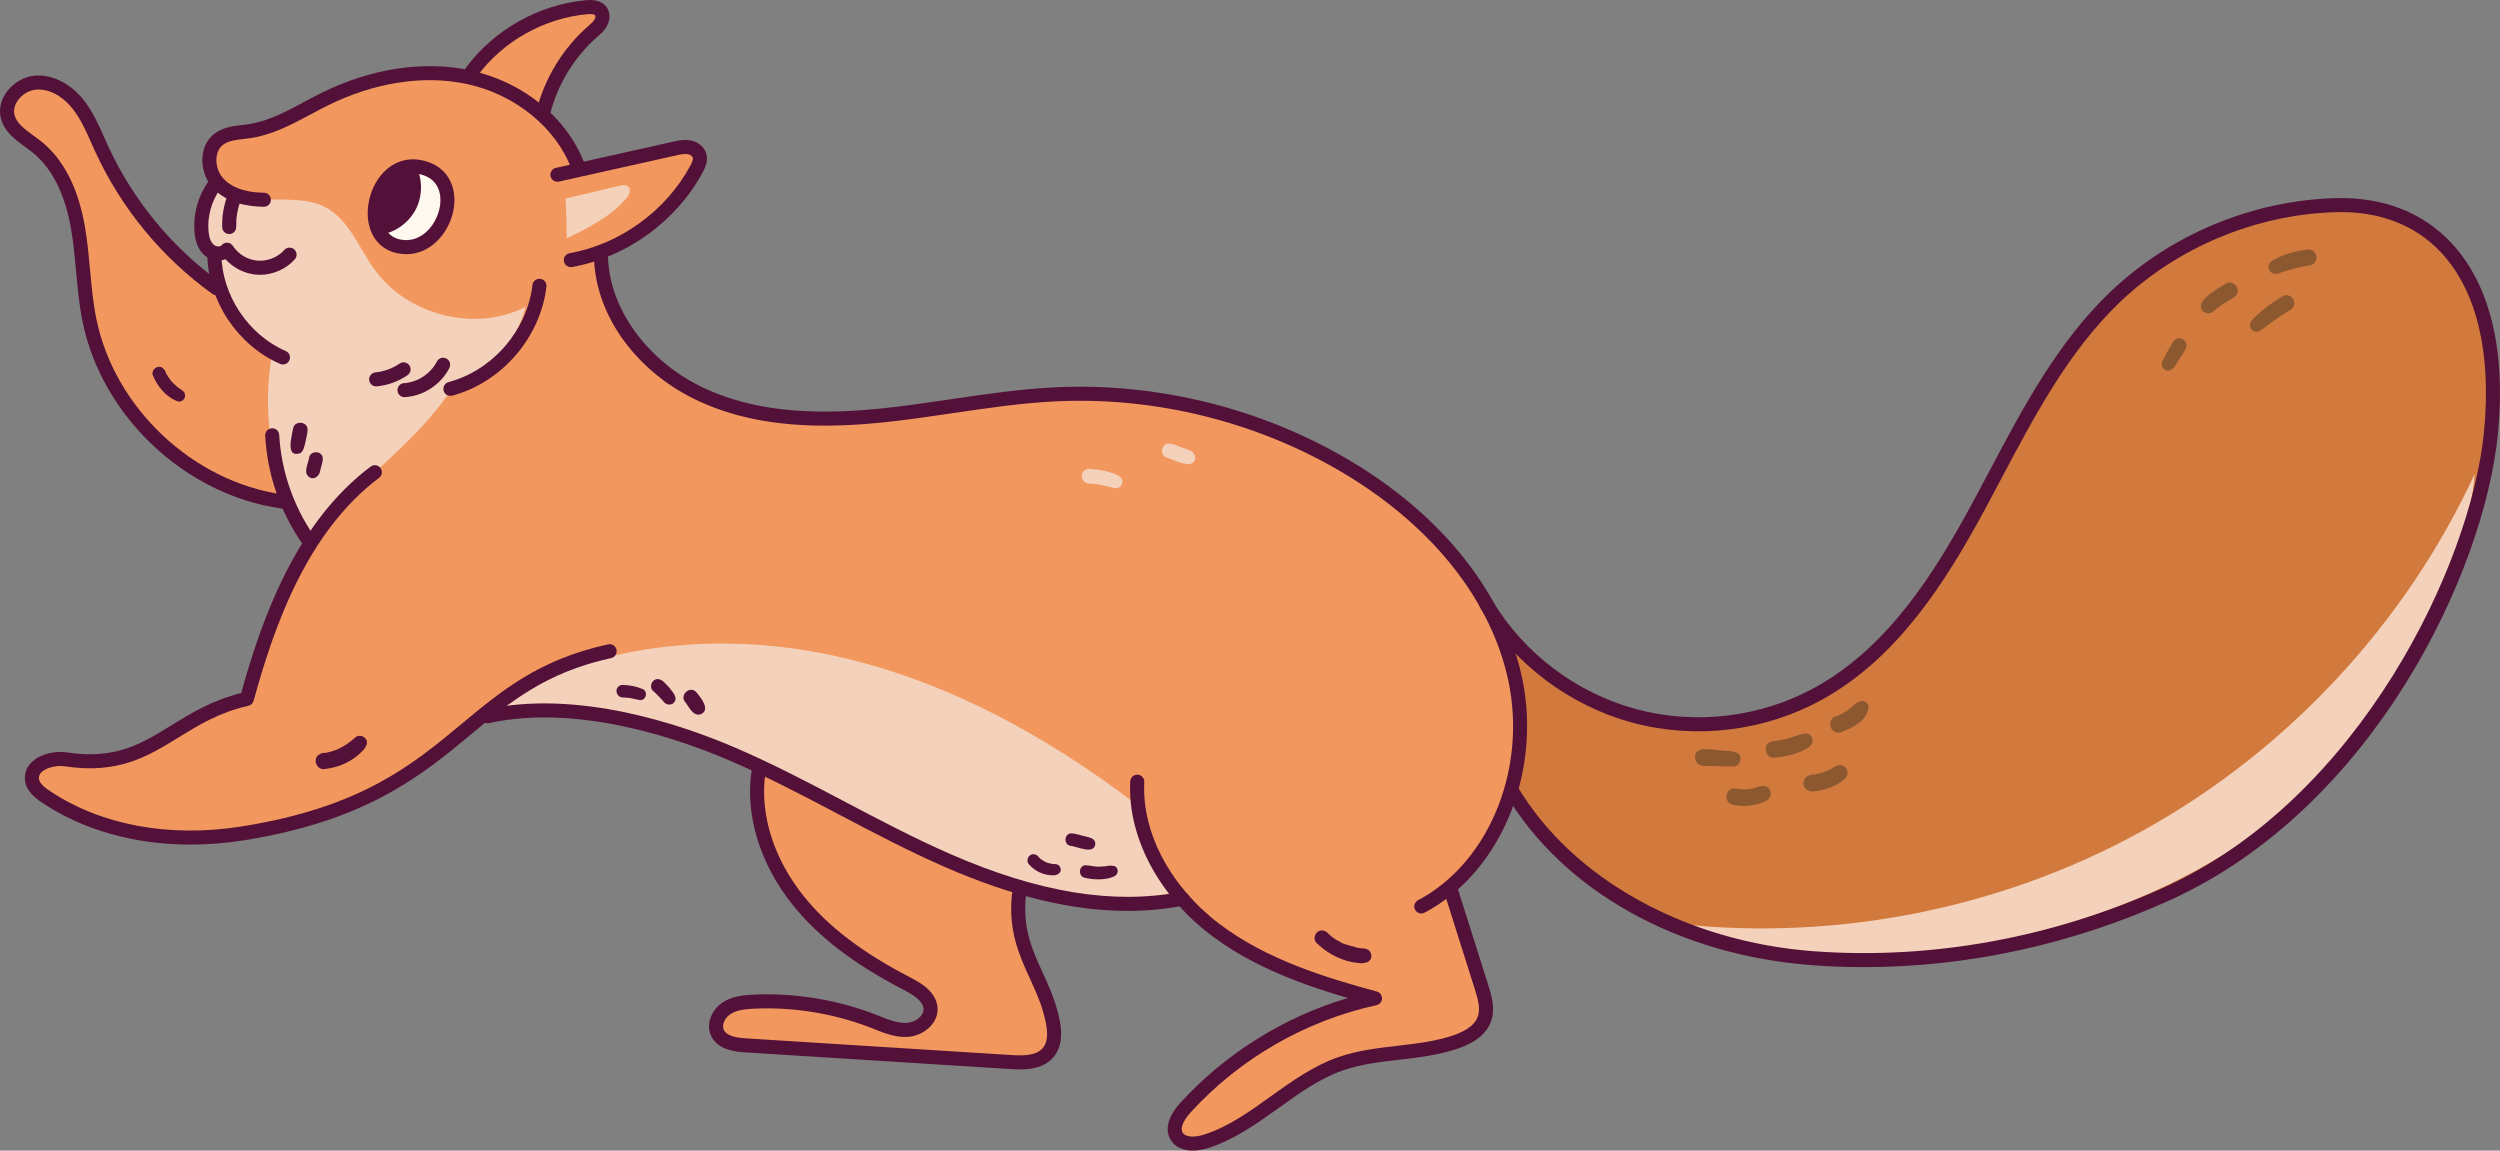 <?xml version="1.0" encoding="UTF-8"?>
<svg id="Layer_2" data-name="Layer 2" xmlns="http://www.w3.org/2000/svg" viewBox="0 0 1421.904 654.408">
  <rect x="0" y="0" width="1421.904" height="654.408" fill="#808080" stroke="none"/>
  <defs>
    <style>
      .cls-1 {
        fill: #8c5830;
      }

      .cls-2 {
        fill: #d27a3d;
      }

      .cls-3 {
        fill: #531139;
      }

      .cls-4 {
        fill: #f2975e;
      }

      .cls-5 {
        fill: #f4d1ba;
      }

      .cls-6 {
        fill: #fff8ee;
      }
    </style>
  </defs>
  <g id="Layer_1-2" data-name="Layer 1">
    <g>
      <path class="cls-5" d="M602.932,242.507c-4.049.156-8.081.996-11.768,2.702-1.343.461-2.491,1.485-2.851,2.891-1.058,3.398,3.013,6.528,6.03,4.635,1.819-.893,5.789-2.068,9.194-2.021,2.723.052,6.87.135,7.305-3.38.476-4.223-4.75-4.924-7.91-4.827Z"/>
      <path class="cls-5" d="M646.451,249.189c-1.76-2.009-4.86-2.273-7.337-2.883-3.001-.406-6.038-1.452-9.05-1.396-4.585.346-5.023,7.415-.578,8.466,3.434.642,6.859,1.345,10.324,1.799,1.934.18,4.324.661,5.953-.645,1.665-1.124,2.013-3.831.688-5.341Z"/>
      <g>
        <path class="cls-4" d="M824.274,506.277c31.537-29.057,46.298-75.18,37.491-117.148-16.238-71.867-73.834-128.706-142.432-143.861-46.76-17.801-92.287-25.066-137.763-22.011-32.118,2.157-63.698,9.433-95.766,12.238-32.068,2.805-65.73.781-94.105-14.42-28.375-15.201-50.084-46.024-46.893-78.055,19.871-7.012,39.708-24.965,49.525-47.505,1.442-3.31,2.608-7.379.521-10.326-2.531-3.573-7.902-3.025-12.172-2.057-17.851,4.048-35.573,8.669-53.127,13.855-3.604-13.033-10.709-23.677-20.428-30.863,4.06-20.273,13.431-36.616,26.97-48.178,3.044-2.6,6.665-6.034,5.508-9.867-1.225-4.06-6.658-4.713-10.877-4.283-25.781,2.629-50.093,17.229-64.528,38.752-29.27-5.51-60.847.106-87.464,14.861-11.131,6.171-21.801,14.029-34.348,16.162-6.087,1.035-12.637.735-18,3.796-4.502,2.569-7.595,7.455-7.992,12.623-.397,5.168,1.914,10.469,5.971,13.695-4.175,6.559-8.642,13.733-9.818,21.819-1.176,8.086,1.86,17.385,9.618,18.703-2.215,6.543-2.348,13.774-1.579,21.031-26.548-22.667-48.325-50.895-63.512-82.326-3.95-8.174-7.525-16.669-13.243-23.721-5.718-7.052-14.1-12.607-23.177-12.43s-18.155,7.668-17.834,16.741c.382,10.796,11.87,17.002,19.967,24.152,12.734,11.244,18.702,28.355,21.424,45.123,2.721,16.769,2.718,33.926,6.08,50.578,10.455,51.785,56.349,94.404,110.211,100.597,2.895,8.425,7.676,16.196,14.535,23.519-17.062,27.04-29.085,57.249-36.8,91.488-9.585-.928-19.012,3.028-27.171,8.144-8.159,5.116-15.531,11.456-23.943,16.144-12.109,6.748-26.22,9.849-40.042,8.801-6.08-.461-12.252-1.697-18.209-.395-5.957,1.302-11.756,6.157-11.567,12.251.195,6.292,6.263,10.599,11.825,13.547,27.664,14.666,59.308,21.731,90.583,20.225,16.336-.787,32.52-3.864,48.199-8.516,40.775-12.098,78.052-34.883,105.644-61.652,52.938-7.77,108.353,2.446,157.049,26.907-6.267,26.352,3.675,54.585,20.623,75.715,16.947,21.13,40.198,36.209,63.785,49.525,6.581,3.715,14.288,9.542,12.526,16.891-1.189,4.959-6.614,7.924-11.711,8.077-5.097.153-9.98-1.83-14.761-3.603-25.419-9.425-52.734-13.703-79.817-12.501-5.355.238-11.423,1.077-14.503,5.465-3.738,5.327-.615,13.225,4.796,16.841s12.256,4.104,18.753,4.481c47.842,2.775,95.684,5.55,143.526,8.324,5.85.339,12.209.541,16.989-2.849,6.819-4.836,7.411-14.82,5.476-22.953-2.965-12.462-10.088-23.469-15.078-35.266-4.99-11.797-7.723-25.76-3.689-38.233,28.519,11.223,60.569,13.266,91.939,6.071,28.407,29.345,66.429,49.226,105.417,58.46-38.149,10.554-73.716,30.318-102.824,57.14-4.151,3.825-8.499,8.627-7.927,14.243.517,5.083,5.215,8.998,10.219,10.033,5.003,1.035,10.197-.256,14.986-2.037,19.511-7.254,34.977-22.274,52.764-33.088,17.211-10.464,36.794-17.002,56.839-18.975,7.418-.73,14.945-.853,22.176-2.66,7.231-1.807,14.338-5.579,18.258-11.918,6.026-9.746,3.042-22.314-.126-33.326-4.359-15.154-8.717-30.308-16.966-41.997Z"/>
        <path class="cls-2" d="M852.165,353.459c19.861,26.959,49.514,46.538,82.108,54.213,32.594,7.675,67.867,3.385,97.671-11.88,47.578-24.369,77.322-72.793,102.78-119.797,25.459-47.004,50.628-96.816,93.887-128.22,24.953-18.115,55.062-29.041,85.825-31.145,28.371-1.94,59.275,4.742,78.089,26.067,14.584,16.532,23.195,42.732,24.908,64.71,4.93,63.267-18.814,130.675-54.993,182.811-36.179,52.136-77.281,91.081-134,119.539-59.725,29.967-137.394,41.927-203.859,35.036-66.465-6.89-131.549-39.504-168.229-95.93,10.098-11.688,6.681-73.673-4.186-95.405Z"/>
        <path class="cls-5" d="M298.909,174.531c-5.393,21.427-21.523,38.445-42.49,47.506-21.614,32.593-61.256,58.207-82.723,87.251-18.612-34.715-25.671-73.27-18.577-110.052-10.435-4.021-19.479-11.558-25.316-21.097-5.837-9.539-8.432-21.022-4.643-33.299-7.64-1.293-12.403-9.725-12.188-17.47.215-7.746,4.146-14.851,12.51-23.413,6.899,7.732,18.272,9.362,28.633,9.524,10.361.162,21.26-.535,30.508,4.139,13.734,6.942,19.378,23.163,28.38,35.644,18.861,26.148,57.288,35.898,85.905,21.266Z"/>
        <path class="cls-5" d="M275.27,403.897c55.627-36.296,126.433-45.027,191.654-32.454,65.22,12.572,125.302,44.987,178.374,85.266,2.995,19.445,11.057,38.087,25.709,55.827-45.968,6.086-92.559-6.243-135.335-24.14-42.776-17.898-83.042-41.375-125.819-59.27-42.777-17.895-89.37-30.219-134.583-25.228Z"/>
        <path class="cls-5" d="M944.945,524.328c93.42,12.283,190.614-6.047,273.142-51.515,82.528-45.467,149.954-117.83,189.486-203.36-7.635,84.856-60.643,161.993-131.496,209.308s-157.761,66.801-242.958,66.211c-20.274-.141-42.793-2.376-88.174-20.643Z"/>
        <path class="cls-6" d="M250.041,130.442c3.847-6.81,5.538-15.116,3.23-22.589-2.307-7.473-9.115-13.723-16.928-14.084-5.553-.256-10.983,2.39-14.92,6.315-3.937,3.924-6.519,9.024-8.328,14.281-1.6,4.649-2.644,9.72-1.35,14.464,2.116,7.758,10.436,12.815,18.476,12.658,8.039-.157,16.058-4.385,19.82-11.045Z"/>
        <path class="cls-3" d="M213.844,130.992c7.516-3.242,14.09-8.637,18.734-15.378,2.235-3.244,4.053-6.863,4.635-10.758.582-3.896-.185-8.103-2.652-11.173-7.341,2.703-13.654,8.105-17.459,14.941-3.805,6.835-5.071,15.047-3.257,22.369Z"/>
        <path class="cls-3" d="M166.735,243.465c-.643,4.404-4.671,17.193,4.044,14.304,2.004-1.305,2.262-3.955,2.897-6.081.409-2.529,1.366-5.109,1.256-7.664-.335-4.44-7.18-4.862-8.197-.56Z"/>
        <path class="cls-3" d="M175.868,260.043c-.399,3.496-3.564,8.352-.263,11.133,2.804,2.269,6.16-.413,6.507-3.524.455-2.336,1.609-4.699,1.477-7.082-.315-4.183-6.763-4.579-7.721-.527Z"/>
        <path class="cls-3" d="M365.037,391.725c-3.436-1.458-7.178-2.034-10.89-2.171-.933-.006-1.853.382-2.511,1.04-2.233,2.086-.547,6.164,2.511,6.063,4.96.378,2.995.065,9.143,1.404,4.142,1.122,5.871-5.167,1.747-6.337Z"/>
        <path class="cls-3" d="M380.411,390.829c-1.847-1.711-3.473-4.488-6.225-4.583-3.377-.117-5.24,4.388-2.775,6.699,2.108,1.808,3.945,3.896,5.867,5.892,1.964,3.105,6.845,2.302,6.953-1.595-.234-2.535-2.369-4.458-3.82-6.414Z"/>
        <path class="cls-3" d="M395.65,393.28c-3.469-3.004-8.751,1.694-6.313,5.542,2.439,2.795,4.389,8.422,8.886,7.54,6.517-2.434.12-9.957-2.574-13.082Z"/>
        <path class="cls-3" d="M602.373,492.372c-1.055-1.113-2.564-.878-3.951-1.023-3.548-.749-3.357-.697-6.361-2.676-.406-.347-1.069-.923-1.289-1.21-.71-.933-1.753-1.637-2.963-1.606-2.964-.103-4.601,3.852-2.436,5.881,3.214,3.719,8.019,5.959,12.927,6.087,3.454.485,6.68-2.226,4.073-5.453Z"/>
        <path class="cls-3" d="M633.786,492.531c-4.312-.632-2.901.213-6.354.252-5.259.477-5.564-.381-10.095-.693-3.855.291-4.225,6.237-.486,7.121,4.636,1.113,9.533,1.332,14.186.197,1.599-.565,3.745-1.025,4.419-2.773.738-1.48-.106-3.559-1.669-4.103Z"/>
        <path class="cls-3" d="M617.72,475.821c-2.855-.57-5.731-1.825-8.635-1.828-3.812.288-4.175,6.164-.481,7.038,3.998.325,13.833,5.445,14.384-1.133.055-2.898-3.026-3.529-5.268-4.076Z"/>
        <path class="cls-3" d="M773.157,539.179c.517.381-10.31-2.509-10.255-3.08-4.68-2.534-4.767-2.659-8.014-5.66-.784-.786-1.88-1.246-2.992-1.24-3.64-.125-5.654,4.732-2.993,7.225,6.437,6.266,14.959,10.616,23.978,11.308,3.008.401,7.16-.277,7.123-4.093-.782-5.121-4.686-3.831-6.847-4.46Z"/>
        <path class="cls-3" d="M105.156,224.047c-.483-1.786-2.272-2.429-3.64-3.45-3.549-2.934-4.415-4.002-6.291-6.972-1.889-2.851-.423-2.411-2.91-4.486-2.72-1.715-6.406,1.115-5.452,4.191,2.63,6.485,7.756,12.717,14.488,15.044,2.357.498,4.504-2.07,3.804-4.327Z"/>
        <path class="cls-3" d="M207.533,419.673c-1.072-1.033-2.53-1.408-3.972-1.05-.804.06-3.156,2.162-3.717,2.718-1.753,1.341-4.357,3.31-8.39,5.054-1.086.377-4.311,1.511-5.193,1.546-2.269.821-2.015-.694-5.401,1.687-2.88,2.69-.707,7.956,3.241,7.824,8.067-.732,16.015-4.131,21.7-9.97,2.123-2,4.358-5.258,1.733-7.809Z"/>
        <path class="cls-5" d="M321.63,112.918c10.21-2.408,20.421-4.815,30.631-7.223,1.793-.423,3.958-.745,5.233.583,1.716,1.787.273,4.731-1.332,6.617-8.865,10.414-21.532,16.679-33.83,22.663-.09-7.852-.18-15.704-.702-22.64Z"/>
        <path class="cls-1" d="M1312.968,141.89c-6.444.712-12.817,2.339-18.617,5.28-1.555.907-3.51,1.689-3.973,3.616-.841,2.852,2.004,5.728,4.866,4.866,5.239-1.668,10.48-3.399,15.917-4.311,2.626-.775,1.698.694,5.048-1.626,2.881-2.691.707-7.955-3.241-7.824Z"/>
        <path class="cls-1" d="M1265.966,161.319c-4.124,2.632-18.987,10.357-12.682,16.06,4.715,2.719,7.096-2.295,9.443-3.179,2.774-2.419,6.498-3.692,9.111-6.193,3.18-3.674-1.793-9.272-5.872-6.688Z"/>
        <path class="cls-1" d="M1235.981,194.394c-2.082,3.579-4.301,7.097-5.983,10.889-.497.845-.632,1.89-.371,2.835,1.773,4.526,6.222,2.721,7.987-.814,1.981-3.37,4.765-6.576,5.943-10.293.837-4.281-5.528-6.433-7.576-2.618Z"/>
        <path class="cls-1" d="M1298.191,168.536c-5.627,3.439-11.105,7.253-15.757,11.952-2.25,1.851-4.194,5.195-1.264,7.403,2.624,2.209,5.354-.569,7.475-2.124,4.565-3.344,9.135-6.705,14.066-9.5,5.033-2.97.546-10.642-4.519-7.731Z"/>
        <path class="cls-1" d="M980.465,426.931c-4.45-.078-9.214-1.459-13.545-.464-4.723,1.681-3.156,9.241,1.823,9.057,5.659.263,11.322.401,16.988.405,1.637.009,3.344-1.028,3.877-2.608,1.991-6.196-4.993-6.058-9.144-6.39Z"/>
        <path class="cls-1" d="M1027.503,417.201c-2.886-.159-5.652,1.375-8.399,2.129-6.105,2.077-7.454,1.473-11.965,2.564-4.744,1.687-3.171,9.283,1.832,9.097,5.511-.515,11.03-1.599,16.091-3.901,2.282-1.144,5.481-2.58,5.873-5.384.422-2.07-1.32-4.366-3.432-4.506Z"/>
        <path class="cls-1" d="M1062.269,400.455c-.695-1.211-2.2-1.979-3.581-1.716-2.123.07-4.733,2.683-8.061,5.498,2.1-1.235-5.935,3.602-6.275,3.132-5.975,1.674-3.464,10.772,2.527,9.167,6.221-2.264,14.909-6.398,15.763-13.724-.31,2.451.484-1.58-.373-2.358Z"/>
        <path class="cls-1" d="M1004.968,447.531c-2.851-1.617-5.783.784-8.723,1.008-1.371.234-3.465.617-7.424.189-.016-.003-.023-.004-.04-.006-1.516-.37-3.166-.567-4.553.313-3.573,1.933-2.819,7.731,1.136,8.688,6.589,1.401,13.629.674,19.605-2.515,2.885-1.567,2.881-6.108,0-7.676Z"/>
        <path class="cls-1" d="M1047.6,435.326c-3.047-.767-5.336,1.996-8.043,2.92-.239.12-.51.246-.751.356-.537.219-1.076.431-1.624.619-.757.393-3.749,1.016-5.022,1.281-7.431-.505-9.089,8.74-1.701,9.698,5.995-.436,12.063-2.164,16.938-5.77,1.646-1.191,3.551-2.573,3.451-4.837-.029-1.949-1.339-3.765-3.248-4.265Z"/>
        <path class="cls-5" d="M679.357,258.474c-1.124-2.029-3.538-2.647-5.551-3.458-3.107-.782-6.144-2.78-9.356-2.736-4.395.332-4.814,7.107-.554,8.114,4.332,1.117,8.734,4.263,13.282,3.438,2.253-.56,3.406-3.385,2.18-5.359Z"/>
        <path class="cls-5" d="M631.596,268.717c-3.932-1.225-8.05-1.773-12.147-2.076-1.099-.007-2.181.449-2.955,1.224-2.627,2.454-.645,7.253,2.955,7.134,4.583.301,6.14.652,12.096,2.054,2.295.806,5.516,1.144,6.529-1.656,1.742-4.178-3.478-5.663-6.478-6.68Z"/>
      </g>
      <g>
        <path class="cls-3" d="M150.088,117.607h-.035c-8.756-.074-20.867-1.975-28.841-10.583-4.363-4.714-6.622-11.426-6.048-17.958.48-5.443,2.929-10.095,6.897-13.1,4.753-3.602,10.596-4.285,15.751-4.886,1.202-.137,2.398-.277,3.572-.453,11.071-1.655,21.052-6.997,31.618-12.655,3.282-1.756,6.562-3.512,9.871-5.151,28.145-13.935,58.127-18.5,84.412-12.846,30.552,6.579,55.62,27.179,65.42,53.753.765,2.068-.295,4.367-2.365,5.131-2.062.761-4.368-.297-5.131-2.369-8.731-23.667-32.127-42.784-59.606-48.703-24.531-5.28-52.65-.948-79.183,12.198-3.235,1.6-6.439,3.317-9.646,5.034-10.7,5.728-21.766,11.652-34.209,13.513-1.26.187-2.542.336-3.828.488-4.542.527-8.835,1.026-11.851,3.313-2.751,2.084-3.563,5.194-3.76,7.434-.377,4.257,1.137,8.788,3.951,11.824,6.035,6.517,15.862,7.96,23.046,8.023,2.207.019,3.98,1.822,3.961,4.031-.019,2.193-1.805,3.961-3.996,3.961Z"/>
        <path class="cls-3" d="M324.668,151.942c-1.9,0-3.586-1.362-3.93-3.297-.386-2.174,1.061-4.246,3.233-4.632,28.634-5.092,54.945-24.182,68.667-49.819.827-1.541,1.731-3.457,1.395-4.597-.254-.87-1.51-1.69-2.925-1.916-1.992-.304-4.331.215-6.599.722l-66.608,14.871c-2.146.492-4.29-.874-4.77-3.028-.48-2.154.876-4.289,3.03-4.769l66.604-14.871c2.716-.609,6.089-1.378,9.59-.816,4.544.714,8.214,3.684,9.348,7.559,1.143,3.902-.378,7.555-2.019,10.618-14.85,27.745-43.324,48.403-74.311,53.913-.238.043-.472.062-.704.062Z"/>
        <path class="cls-3" d="M308.92,68.303c-.316,0-.636-.035-.958-.117-2.142-.527-3.453-2.689-2.927-4.831,4.542-18.489,14.906-35.611,29.181-48.212l.49-.429c1.413-1.241,2.747-2.408,3.469-3.684.527-.925.597-1.975.33-2.337-.164-.222-.985-.948-4.593-.605-24.502,2.24-47.858,15.394-62.478,35.186-1.309,1.775-3.81,2.154-5.588.843-1.775-1.311-2.15-3.812-.839-5.588C280.959,16.93,306.446,2.574,333.184.128c2.08-.187,8.388-.765,11.763,3.836,2.203,3.001,2.273,7.324.178,11.012-1.389,2.447-3.387,4.199-5.149,5.748l-.472.414c-13.065,11.531-22.549,27.202-26.707,44.122-.449,1.822-2.082,3.044-3.877,3.044Z"/>
        <path class="cls-3" d="M130.366,133.122c-2.154,0-3.929-1.713-3.992-3.883-.17-5.881.739-11.675,2.702-17.232.736-2.084,3.024-3.157,5.098-2.439,2.082.737,3.172,3.02,2.437,5.1-1.633,4.624-2.39,9.451-2.25,14.344.064,2.205-1.672,4.043-3.879,4.109h-.117Z"/>
        <path class="cls-3" d="M147.852,156.301c-.656,0-1.311-.027-1.965-.078-6.682-.531-13.137-3.801-17.638-8.776-.946.367-1.967.597-3.042.683-3.342.262-6.79-.933-9.217-3.196-3.151-2.934-4.968-7.402-5.399-13.271-.743-10.15,2.097-20.303,8.003-28.599,1.276-1.795,3.769-2.216,5.572-.936,1.797,1.28,2.216,3.773.937,5.572-4.757,6.681-7.141,15.203-6.54,23.378.277,3.797,1.245,6.493,2.874,8.011.782.73,2.047,1.14,3.147,1.073.441-.035,1.04-.168,1.379-.601.798-1.015,2.072-1.592,3.329-1.526,1.292.059,2.474.742,3.174,1.826,3.053,4.733,8.436,7.949,14.052,8.394,5.586.414,11.435-1.885,15.195-6.076,1.471-1.647,3.996-1.787,5.643-.312,1.643,1.475,1.781,4,.308,5.643-4.95,5.525-12.397,8.792-19.813,8.792Z"/>
        <path class="cls-3" d="M160.936,207.307c-.529,0-1.065-.105-1.58-.328-24.141-10.411-41.184-36.041-41.441-62.33-.021-2.205,1.75-4.011,3.957-4.035h.039c2.189,0,3.974,1.764,3.996,3.957.228,23.226,15.285,45.874,36.614,55.072,2.027.874,2.96,3.223,2.088,5.248-.652,1.514-2.125,2.416-3.672,2.416Z"/>
        <path class="cls-3" d="M256.173,225.175c-1.764,0-3.379-1.175-3.857-2.962-.572-2.13.693-4.324,2.825-4.893,25.081-6.724,44.698-29.43,47.702-55.22.254-2.197,2.242-3.769,4.431-3.508,2.191.254,3.762,2.24,3.506,4.429-3.373,28.966-25.403,54.467-53.571,62.017-.345.094-.695.137-1.036.137Z"/>
        <path class="cls-3" d="M230.049,225.889c-2.097,0-3.859-1.635-3.984-3.758-.133-2.205,1.547-4.097,3.75-4.226,7.681-.46,15.178-5.385,18.65-12.257.997-1.967,3.403-2.759,5.37-1.764,1.969.995,2.759,3.399,1.764,5.369-4.788,9.471-14.721,15.995-25.308,16.627-.082.004-.162.008-.242.008Z"/>
        <path class="cls-3" d="M213.951,219.759c-2.033,0-3.771-1.545-3.972-3.61-.215-2.193,1.393-4.148,3.588-4.363,4.911-.48,9.65-2.209,13.708-5.003,1.826-1.249,4.308-.788,5.557,1.03,1.251,1.815.792,4.304-1.026,5.557-5.17,3.555-11.209,5.76-17.462,6.368-.133.012-.263.02-.392.02Z"/>
        <path class="cls-3" d="M808.38,519.568c-1.432,0-2.817-.773-3.533-2.123-1.034-1.951-.293-4.37,1.656-5.405,41.66-22.09,63.303-77.728,50.344-129.412-11.168-44.528-44.502-85.087-93.865-114.209-48.122-28.392-105.369-42.671-161.182-40.208-20.034.886-40.317,3.883-59.934,6.782-13.468,1.994-27.393,4.05-41.207,5.428-42.565,4.249-75.084.48-102.325-11.859-35.371-16.019-59.108-47.864-60.474-81.127-.092-2.205,1.623-4.066,3.828-4.156,2.248-.18,4.066,1.619,4.156,3.828,1.225,29.809,23.643,59.618,55.788,74.173,25.909,11.734,57.12,15.289,98.236,11.188,13.625-1.358,27.456-3.403,40.831-5.381,19.815-2.927,40.308-5.959,60.751-6.86,57.356-2.54,116.157,12.144,165.595,41.309,51.216,30.215,85.862,72.53,97.553,119.15,13.827,55.146-9.537,114.65-54.348,138.419-.597.316-1.239.464-1.869.464Z"/>
        <path class="cls-3" d="M678.339,654.408c-5.065.004-9.869-1.647-12.546-6.15-3.469-5.83-1.467-13.33,5.637-21.115,25.514-27.975,58.904-48.766,95.219-59.516-26.086-7.613-54.071-17.802-77.638-35.568-30.133-22.719-47.823-56.316-46.167-87.682.117-2.205,2.021-3.871,4.201-3.781,2.203.117,3.896,1.998,3.779,4.203-1.518,28.747,14.959,59.739,42.998,80.877,26.828,20.225,60.152,30.359,89.282,38.269,1.777.48,2.993,2.115,2.946,3.957s-1.346,3.411-3.145,3.805c-40.294,8.756-77.786,30.359-105.572,60.824-2.111,2.314-6.794,8.081-4.673,11.648,1.717,2.884,7.221,2.689,11.915,1.206,13.855-4.37,25.678-12.85,38.195-21.829,11.82-8.476,24.043-17.244,38.134-22.211,11.065-3.898,22.74-5.256,34.031-6.567,11.232-1.307,21.842-2.54,31.971-6.052,7.412-2.576,11.978-6.064,13.572-10.376,1.658-4.484.228-9.794-1.664-15.773l-17.367-54.904c-.665-2.103.501-4.351,2.605-5.014,2.101-.671,4.351.499,5.016,2.603l17.367,54.904c1.807,5.713,4.283,13.537,1.539,20.955-2.46,6.661-8.669,11.761-18.45,15.152-10.955,3.801-22.5,5.143-33.666,6.442-11.353,1.319-22.079,2.568-32.296,6.169-13.018,4.585-24.246,12.639-36.132,21.165-12.477,8.952-25.378,18.204-40.452,22.961-2.729.858-5.728,1.401-8.639,1.401Z"/>
        <path class="cls-3" d="M108.26,480.378c-31.68,0-60.952-8.195-84.516-23.971-4.056-2.716-9.465-7.082-9.613-13.642-.086-3.777,1.465-7.18,4.489-9.841,5.305-4.671,13.627-5.845,19.533-4.971,27.534,4.179,42.253-4.897,59.29-15.394,11.394-7.016,23.161-14.262,39.738-18.383,12.103-43.666,31.504-97.075,73.621-128.807,1.764-1.327,4.267-.972,5.596.788,1.327,1.76.976,4.269-.788,5.596-40.922,30.831-59.627,83.971-71.352,126.821-.39,1.428-1.535,2.521-2.979,2.845-16.524,3.707-28.277,10.946-39.644,17.946-17.607,10.844-34.248,21.068-64.675,16.495-4.647-.706-10.272.613-13.059,3.067-1.637,1.44-1.801,2.778-1.781,3.66.051,2.158,1.978,4.441,6.07,7.18,29.364,19.659,68.292,26.839,109.603,20.225,67.73-10.856,96.788-35.018,124.888-58.381,22.635-18.82,44.013-36.599,83.214-45.133,2.166-.48,4.287.901,4.755,3.055.47,2.158-.898,4.285-3.053,4.757-37.295,8.117-57.944,25.286-79.806,43.467-27.581,22.929-58.841,48.922-128.733,60.125-10.436,1.674-20.738,2.497-30.796,2.497Z"/>
        <path class="cls-3" d="M641.352,518.085c-31.411,0-65.703-8.261-103.919-24.958-20.561-8.979-40.694-19.577-60.166-29.825-20.365-10.719-41.424-21.801-62.858-30.964-29.409-12.577-86.227-32.021-136.321-21.048-2.168.472-4.288-.89-4.759-3.048-.474-2.154.89-4.285,3.046-4.757,52.272-11.461,110.889,8.55,141.175,21.501,21.731,9.291,42.934,20.451,63.438,31.241,19.347,10.185,39.35,20.713,59.645,29.579,50.012,21.848,92.884,28.853,131.067,21.423,2.162-.437,4.263.991,4.685,3.157.421,2.166-.991,4.265-3.159,4.686-10.3,2.006-20.914,3.013-31.873,3.013Z"/>
        <path class="cls-3" d="M580.058,608.249c-2.103,0-4.027-.121-5.607-.219l-150.521-9.467c-4.659-.293-15.572-.983-19.513-9.447-3.251-6.989.757-15.105,6.509-18.918,5.229-3.469,11.498-4.207,17.494-4.484,23.708-1.104,47.946,2.864,70.07,11.511l1.795.71c5.369,2.131,10.432,4.128,15.494,3.832,4.585-.285,9.615-3.707,9.486-7.867-.14-4.527-5.738-8.031-11.197-10.86-28.463-14.762-48.539-30.125-63.182-48.352-18.53-23.062-27.093-50.736-23.493-75.929.308-2.189,2.328-3.703,4.521-3.391,2.183.312,3.701,2.337,3.389,4.523-3.286,23.007,4.665,48.446,21.813,69.795,13.923,17.326,33.19,32.025,60.632,46.261,4.934,2.56,15.201,7.882,15.505,17.704.279,8.983-8.556,15.574-16.982,16.093-6.835.406-12.984-2.017-18.933-4.378l-1.758-.695c-21.083-8.245-44.167-12.034-66.786-10.973-5.607.262-10.038.898-13.449,3.157-2.886,1.912-5.051,5.943-3.68,8.889,1.715,3.688,7.726,4.523,12.77,4.843l150.519,9.467c6.729.425,14.235.507,18.05-3.863,3.945-4.519,2.607-12.12.576-19.655-1.904-7.059-4.749-13.279-7.759-19.866-6.119-13.377-12.444-27.21-10.269-48.009.228-2.193,2.195-3.797,4.39-3.555,2.195.226,3.789,2.193,3.559,4.39-1.949,18.625,3.654,30.878,9.588,43.849,3.014,6.595,6.13,13.408,8.206,21.107,1.631,6.048,5.026,18.637-2.269,26.991-5.018,5.756-12.766,6.806-18.965,6.806Z"/>
        <path class="cls-3" d="M160.561,289.229c-.185,0-.371-.012-.558-.039-54.529-7.605-102.07-52.289-113.044-106.241-1.937-9.525-2.829-19.265-3.691-28.685-.724-7.91-1.473-16.085-2.837-23.956-3.485-20.1-10.903-34.8-22.049-43.701-1.286-1.026-2.652-2.014-4.023-3.012-5.584-4.051-11.911-8.643-13.845-16.225-1.272-4.995-.158-10.29,3.139-14.91,3.791-5.311,10.027-8.928,16.272-9.439,9.865-.773,20.252,4.449,27.785,14.048,5.077,6.462,8.386,13.907,11.584,21.111.72,1.615,1.436,3.231,2.173,4.831,14.21,30.909,36.316,57.756,63.93,77.638,1.791,1.288,2.197,3.785.907,5.576-1.284,1.791-3.783,2.201-5.578.909-28.732-20.689-51.733-48.621-66.521-80.783-.749-1.631-1.481-3.278-2.214-4.928-3.139-7.063-6.103-13.736-10.567-19.421-5.869-7.484-13.671-11.617-20.849-11.012-3.965.32-7.957,2.665-10.417,6.115-1.104,1.549-2.819,4.683-1.9,8.292,1.221,4.784,5.871,8.16,10.795,11.734,1.471,1.069,2.934,2.131,4.314,3.235,12.721,10.154,21.111,26.496,24.939,48.578,1.419,8.187,2.183,16.526,2.921,24.592.843,9.205,1.715,18.727,3.565,27.823,10.321,50.74,55.033,92.763,106.317,99.919,2.185.304,3.711,2.322,3.405,4.507-.279,2.002-1.99,3.446-3.951,3.446Z"/>
        <path class="cls-3" d="M175.073,310.711c-1.266,0-2.513-.601-3.288-1.721-12.522-18.067-19.765-39.225-20.947-61.183-.119-2.205,1.571-4.086,3.775-4.207,2.154-.172,4.086,1.573,4.205,3.777,1.087,20.186,8.025,40.45,19.534,57.062,1.258,1.815.806,4.304-1.009,5.561-.693.48-1.487.71-2.271.71Z"/>
        <path class="cls-3" d="M231.132,144.575c-1.602,0-3.254-.16-4.95-.499-7.795-1.545-13.414-6.665-15.825-14.407-3.227-10.364.08-23.702,7.865-31.713,6.392-6.579,14.811-8.834,23.698-6.337h.002c14.707,4.121,18.485,17.7,15.704,29.325-2.907,12.163-12.916,23.632-26.494,23.632ZM235.009,98.627c-5.075,0-8.719,2.494-11.055,4.897-5.771,5.939-8.337,16.159-5.966,23.768,1.061,3.41,3.613,7.726,9.752,8.948,11.151,2.217,19.729-7.18,22.116-17.154,1.834-7.676.146-16.904-10.089-19.772h0c-1.707-.476-3.291-.687-4.757-.687Z"/>
        <path class="cls-3" d="M216.756,133.368c-1.875,0-3.547-1.323-3.918-3.235-.421-2.166.993-4.261,3.159-4.683,5.764-1.12,10.953-5.088,13.548-10.356,2.593-5.268,2.573-11.804-.053-17.057-.987-1.975-.187-4.374,1.787-5.362,1.98-.983,4.376-.187,5.362,1.787,3.719,7.441,3.748,16.697.072,24.158-3.674,7.465-11.028,13.088-19.191,14.672-.257.051-.515.074-.767.074Z"/>
        <path class="cls-3" d="M1060.198,550.075c-9.572,0-19.123-.34-28.642-1.03-76.783-5.541-142.305-41.999-175.273-97.524-1.126-1.9-.501-4.351,1.395-5.475,1.902-1.136,4.349-.503,5.477,1.393,31.159,52.485,95.908,88.361,168.977,93.637,66.61,4.796,135.086-7.652,198.044-36.037,112.356-50.654,175.396-184.757,182.627-259.441,4.351-44.918-4.082-80.178-24.393-101.968-14.594-15.659-35.362-23.702-59.758-22.945-45.367,1.19-90.203,19.866-123.005,51.244-28.935,27.678-48.317,64.3-67.063,99.717-3.161,5.974-6.322,11.941-9.517,17.86-22.828,42.241-49.835,84.596-92.548,108.305-32.573,18.091-71.89,22.914-107.884,13.264-35.984-9.654-67.607-33.516-86.761-65.475-1.134-1.893-.519-4.347,1.373-5.479,1.895-1.136,4.347-.523,5.483,1.374,18.096,30.191,47.976,52.742,81.977,61.861,34,9.123,71.155,4.558,101.933-12.53,40.916-22.715,67.145-63.945,89.395-105.121,3.188-5.896,6.333-11.843,9.486-17.802,19.043-35.974,38.733-73.178,68.601-101.75,34.222-32.731,80.994-52.215,128.32-53.46,26.948-.702,49.616,8.105,65.814,25.489,21.915,23.511,31.081,60.925,26.5,108.188-7.629,78.809-70.778,213.423-187.294,265.954-55.173,24.876-114.533,37.75-173.263,37.75Z"/>
      </g>
    </g>
  </g>
</svg>